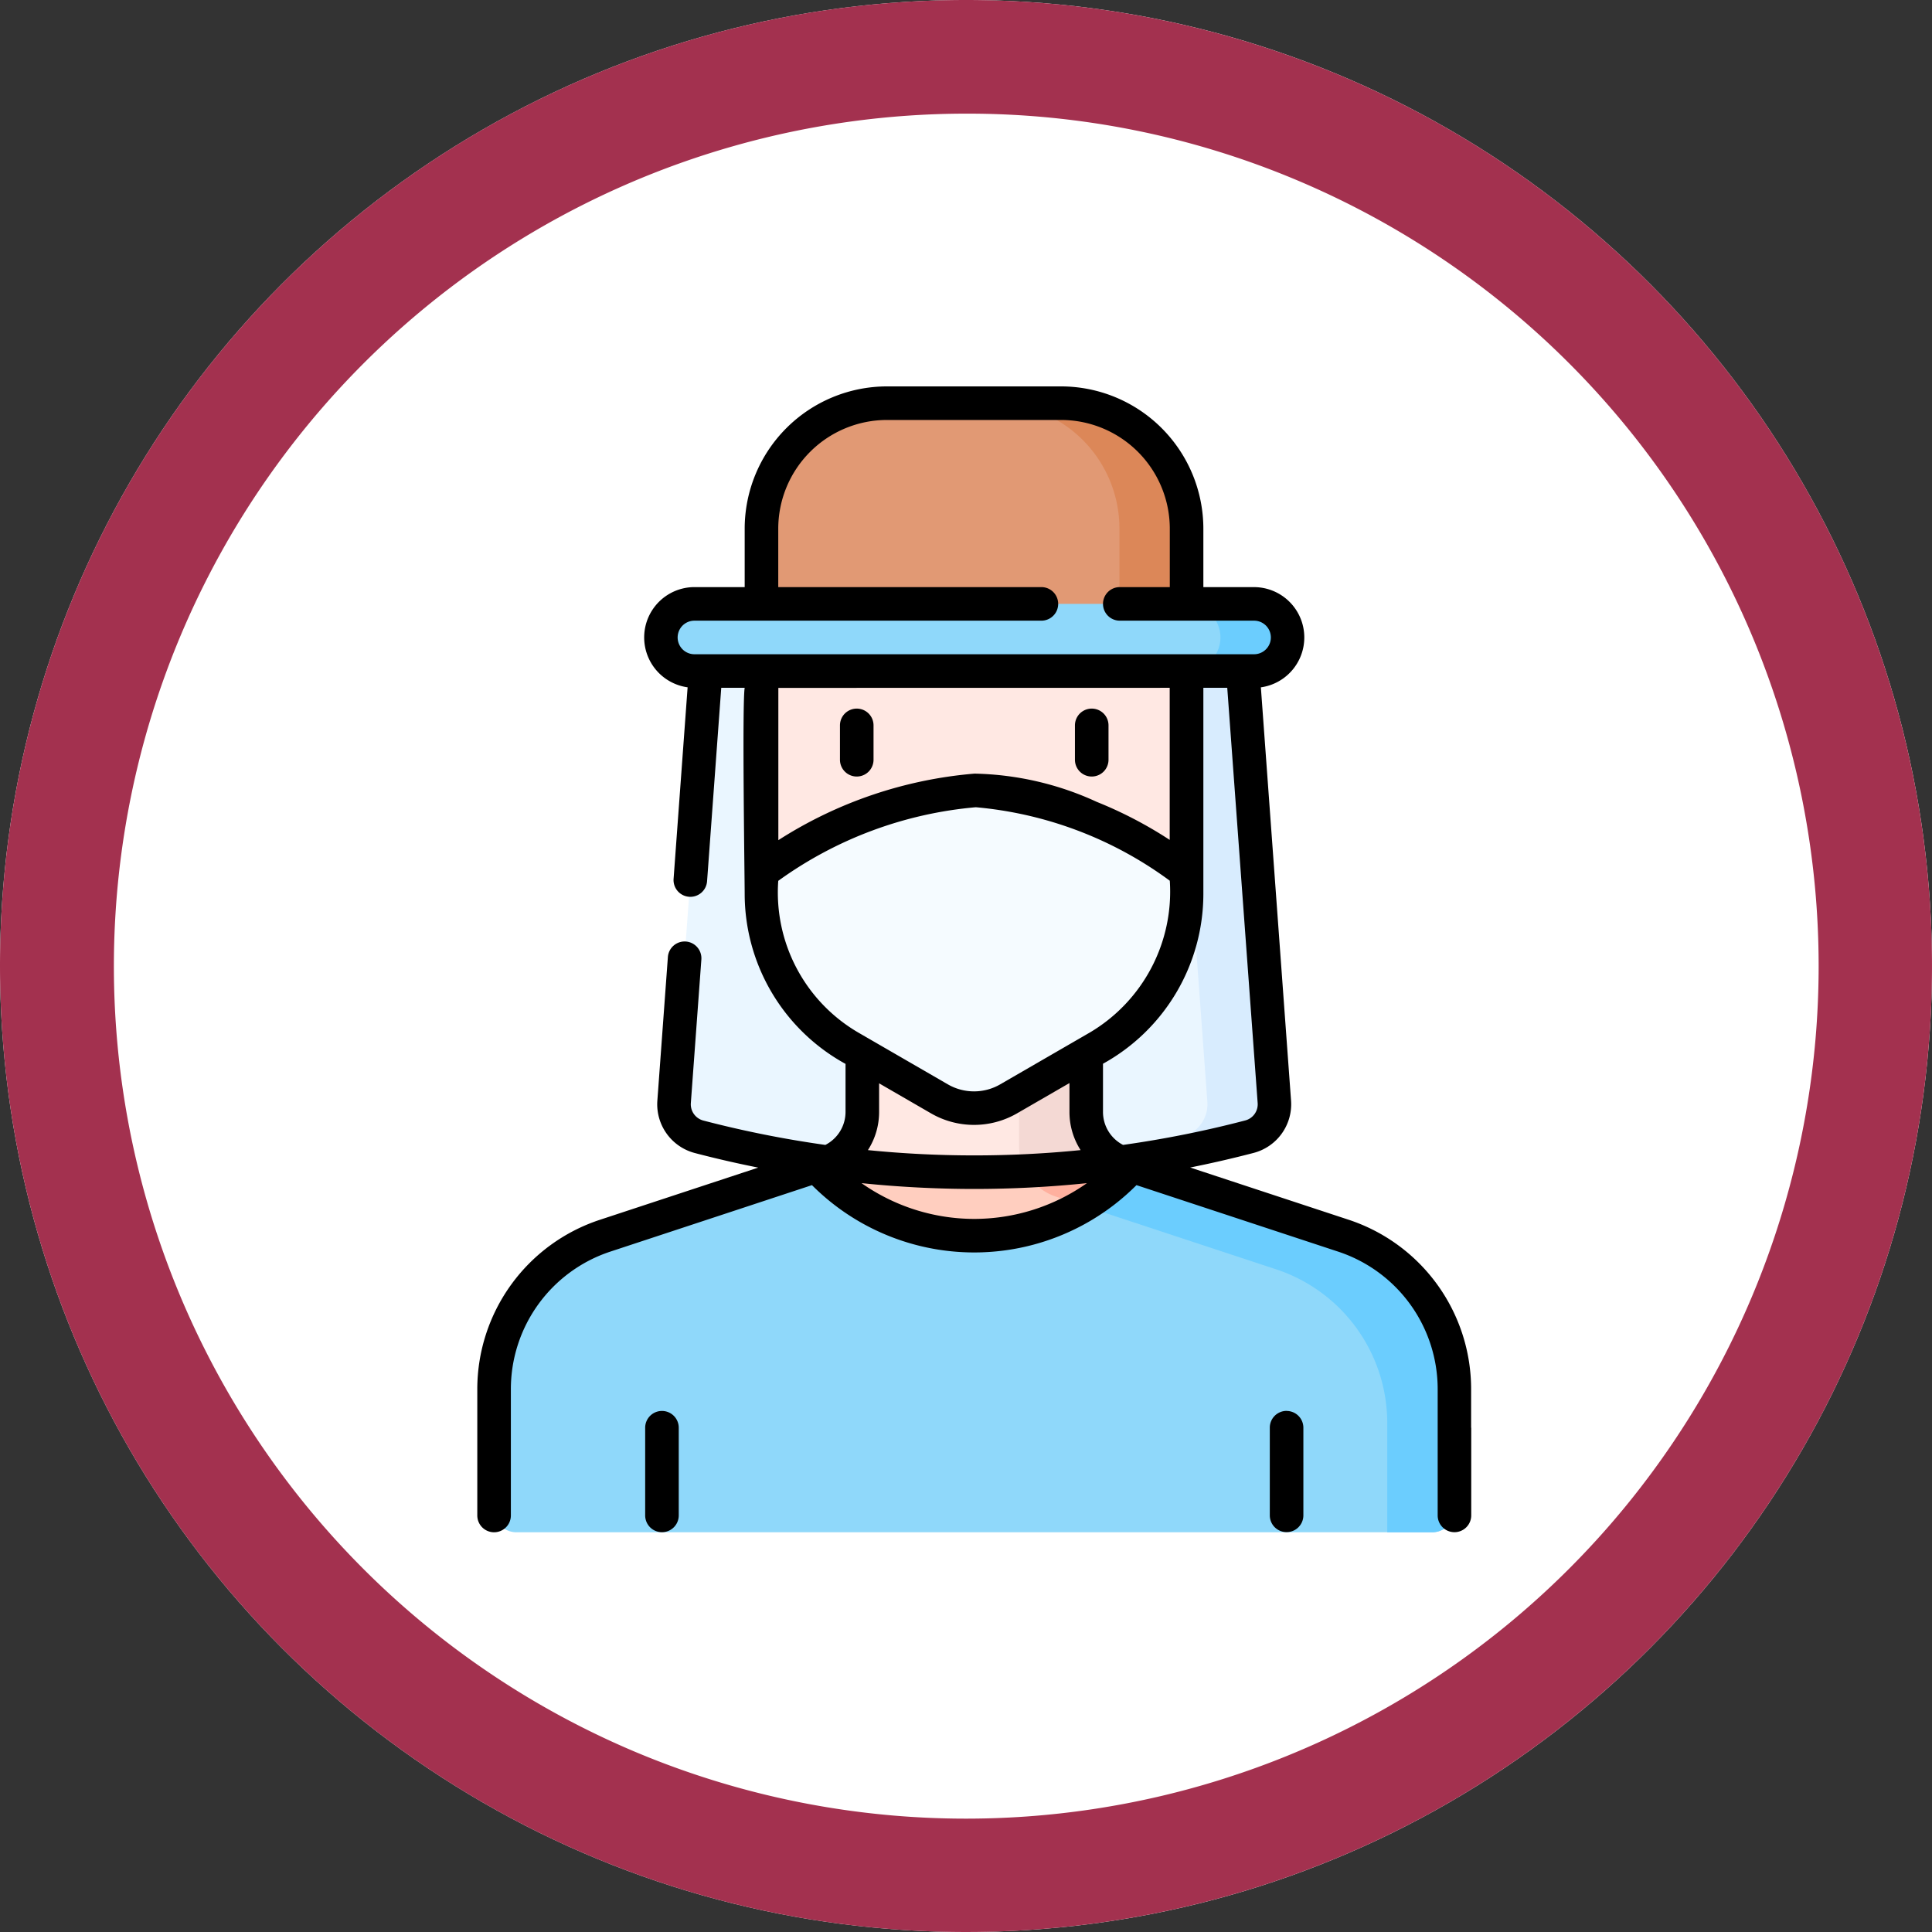 <svg xmlns="http://www.w3.org/2000/svg" width="85" height="85" viewBox="0 0 85 85"><rect x="0" y="0" width="85" height="85" fill="#333333" stroke="none"/><g transform="translate(-809.615 -4595)"><circle cx="42.5" cy="42.5" r="42.5" transform="translate(809.615 4595)" fill="#fff"/><path d="M42.5,5A37.511,37.511,0,0,0,27.9,77.055,37.511,37.511,0,0,0,57.1,7.945,37.261,37.261,0,0,0,42.5,5m0-5A42.5,42.5,0,1,1,0,42.5,42.5,42.5,0,0,1,42.5,0Z" transform="translate(809.615 4595)" fill="#a3314f"/><g transform="translate(796.667 4612)"><g transform="translate(34.686 0.738)"><path d="M83.7,300.772v-5.3a7.121,7.121,0,0,0-4.891-6.763L69.5,285.639l-1.848-.122a2.374,2.374,0,0,1-1.63-2.254V278.8h-6.9v4.468a2.374,2.374,0,0,1-1.63,2.254l-1.848.122-9.307,3.068a7.121,7.121,0,0,0-4.891,6.763v5.3a.985.985,0,0,0,.985.985h40.28A.985.985,0,0,0,83.7,300.772Z" transform="translate(-41.447 -252.084)" fill="#8fd8fa"/><g transform="translate(23.096 26.712)"><path d="M290.284,288.708l-9.307-3.068-1.848-.122a2.373,2.373,0,0,1-1.63-2.254V278.8l-1.477,1.477v4.468a2.374,2.374,0,0,0,1.63,2.254l.371.122,9.307,3.068a7.121,7.121,0,0,1,4.891,6.763v4.809h1.969a.985.985,0,0,0,.985-.985v-5.3A7.121,7.121,0,0,0,290.284,288.708Z" transform="translate(-276.022 -278.795)" fill="#6bcdfe"/></g><path d="M148.25,146.134a1.475,1.475,0,0,1-1.1,1.536,47.8,47.8,0,0,1-24.214,0,1.478,1.478,0,0,1-1.1-1.538l1.388-18.952h23.635Z" transform="translate(-113.92 -115.398)" fill="#eaf6ff"/><path d="M346.343,148.338c1.053-.206,2.03-.434,2.926-.669a1.475,1.475,0,0,0,1.1-1.536l-1.388-18.952h-2.954l1.388,18.952a1.477,1.477,0,0,1-.627,1.32,1,1,0,0,0-.441.86Z" transform="translate(-316.034 -115.398)" fill="#d8ecfe"/><path d="M185.649,285.64a9.347,9.347,0,0,0,13.853,0l-1.848-.122a2.373,2.373,0,0,1-1.63-2.254V278.8h-6.9v4.468a2.374,2.374,0,0,1-1.63,2.254Z" transform="translate(-171.451 -252.084)" fill="#ffcebf"/><path d="M276.021,280.274v4.468a2.374,2.374,0,0,0,1.63,2.254l.371.122.823.271a9.381,9.381,0,0,0,2.131-1.748l-.371-.122a2.373,2.373,0,0,1-1.63-2.254V278.8Z" transform="translate(-252.925 -252.085)" fill="#ffb09e"/><path d="M201.876,283.264V278.8h-9.85v4.468a2.372,2.372,0,0,1-1.524,2.214,47.744,47.744,0,0,0,12.9,0A2.372,2.372,0,0,1,201.876,283.264Z" transform="translate(-175.826 -252.084)" fill="#ffe8e3"/><path d="M276.021,284.741a2.366,2.366,0,0,0,.283,1.12c1.481-.07,2.883-.2,4.2-.383a2.449,2.449,0,0,1-1.524-2.215V278.8l-2.954,1.477Z" transform="translate(-252.925 -252.084)" fill="#f4d9d4"/><g transform="translate(11.763)"><path d="M179.62,18.08h-18.7V13.02a5.52,5.52,0,0,1,5.52-5.52H174.1a5.52,5.52,0,0,1,5.52,5.52v5.06Z" transform="translate(-160.917 -7.5)" fill="#e19974"/><path d="M267.768,7.5h-2.954a5.52,5.52,0,0,1,5.52,5.52v5.06h2.954V13.02A5.52,5.52,0,0,0,267.768,7.5Z" transform="translate(-254.584 -7.5)" fill="#dc8758"/><path d="M179.62,102.026v9.2c0,5.177-4.225,7.893-9.422,7.854-5.156-.038-9.281-2.826-9.281-7.972v-9.079a17.168,17.168,0,0,0,7.495-.578,16.988,16.988,0,0,0,4.343-2.056.686.686,0,0,1,.856.08,9.047,9.047,0,0,0,6.01,2.554Z" transform="translate(-160.917 -90.242)" fill="#ffe8e3"/><path d="M175.744,191.789l-3.956,2.288a3.036,3.036,0,0,1-3.04,0l-3.956-2.288a7.755,7.755,0,0,1-3.876-6.712v-.967a18.173,18.173,0,0,1,9.431-3.606,17.634,17.634,0,0,1,9.272,3.606v.967A7.755,7.755,0,0,1,175.744,191.789Z" transform="translate(-160.917 -163.47)" fill="#f5fbff"/></g><path d="M142.091,100.136H117.476a1.477,1.477,0,0,1,0-2.954h24.615a1.477,1.477,0,1,1,0,2.954Z" transform="translate(-108.659 -88.352)" fill="#8fd8fa"/><path d="M353.953,97.182H351a1.477,1.477,0,1,1,0,2.954h2.954a1.477,1.477,0,1,0,0-2.954Z" transform="translate(-320.521 -88.352)" fill="#6bcdfe"/></g><path d="M42.071,45.076a.738.738,0,0,0-.738.738v3.858a.738.738,0,1,0,1.477,0V45.815A.738.738,0,0,0,42.071,45.076Zm35.6.735V44.125a7.846,7.846,0,0,0-5.4-7.465l-6.96-2.294q1.4-.28,2.793-.643a2.213,2.213,0,0,0,1.645-2.3L68.421,13.24a2.215,2.215,0,0,0-.3-4.409H65.891V6.258A6.266,6.266,0,0,0,59.632,0H51.969a6.265,6.265,0,0,0-6.258,6.258V8.83H43.5a2.215,2.215,0,0,0-.3,4.409l-.617,8.425a.738.738,0,0,0,1.473.108l.624-8.512h1.031c-.117.69,0,8.411,0,9.084a8.538,8.538,0,0,0,4.437,7.463v2.11a1.633,1.633,0,0,1-.888,1.455A47.179,47.179,0,0,1,43.894,32.3a.74.74,0,0,1-.552-.769l.463-6.317a.738.738,0,0,0-1.473-.108l-.463,6.317a2.217,2.217,0,0,0,1.651,2.306q1.384.362,2.787.641l-6.96,2.294a7.846,7.846,0,0,0-5.4,7.464v5.547a.738.738,0,0,0,1.477,0V44.125a6.372,6.372,0,0,1,4.384-6.062l8.863-2.922a10.084,10.084,0,0,0,14.277,0l8.863,2.922A6.372,6.372,0,0,1,76.2,44.125v5.547a.738.738,0,0,0,.738.738h0a.738.738,0,0,0,.738-.738V45.815s0,0,0,0ZM43.5,11.784a.738.738,0,1,1,0-1.477H58.765a.738.738,0,0,0,0-1.477H47.188V6.258a4.787,4.787,0,0,1,4.781-4.781h7.663a4.787,4.787,0,0,1,4.782,4.781V8.83h-2.2a.738.738,0,1,0,0,1.477h5.908a.738.738,0,1,1,0,1.477Zm20.91,1.477v6.691A18.357,18.357,0,0,0,61.2,18.279a13.461,13.461,0,0,0-5.377-1.243,18.9,18.9,0,0,0-8.631,2.928v-6.7Zm-8.6,23.366a8.623,8.623,0,0,1-4.958-1.574,48.521,48.521,0,0,0,4.959.256,48.5,48.5,0,0,0,4.957-.255A8.622,8.622,0,0,1,55.811,36.627ZM60.49,33.6q-2.331.233-4.678.233T51.133,33.6a3.1,3.1,0,0,0,.492-1.679V30.662l2.287,1.323a3.783,3.783,0,0,0,3.779,0L60,30.65v1.267A3.1,3.1,0,0,0,60.49,33.6Zm-3.539-2.892a2.3,2.3,0,0,1-2.3,0l-3.956-2.288a7.136,7.136,0,0,1-3.507-6.667,17.43,17.43,0,0,1,8.692-3.238,16.894,16.894,0,0,1,8.534,3.233,7.2,7.2,0,0,1-3.507,6.672h0Zm5.41,2.665a1.633,1.633,0,0,1-.886-1.454V29.8a8.545,8.545,0,0,0,4.416-7.451V13.261h1.051L68.28,31.528a.736.736,0,0,1-.546.767A47.1,47.1,0,0,1,62.36,33.371Zm7.191,11.7a.738.738,0,0,0-.738.738v3.858a.738.738,0,1,0,1.477,0V45.815A.738.738,0,0,0,69.551,45.076ZM50.642,17.164a.738.738,0,0,0,.738-.738V14.914a.738.738,0,1,0-1.477,0v1.512A.738.738,0,0,0,50.642,17.164Zm10.338,0a.738.738,0,0,0,.738-.738V14.914a.738.738,0,0,0-1.477,0v1.512A.738.738,0,0,0,60.98,17.164Z"/></g></g></svg>